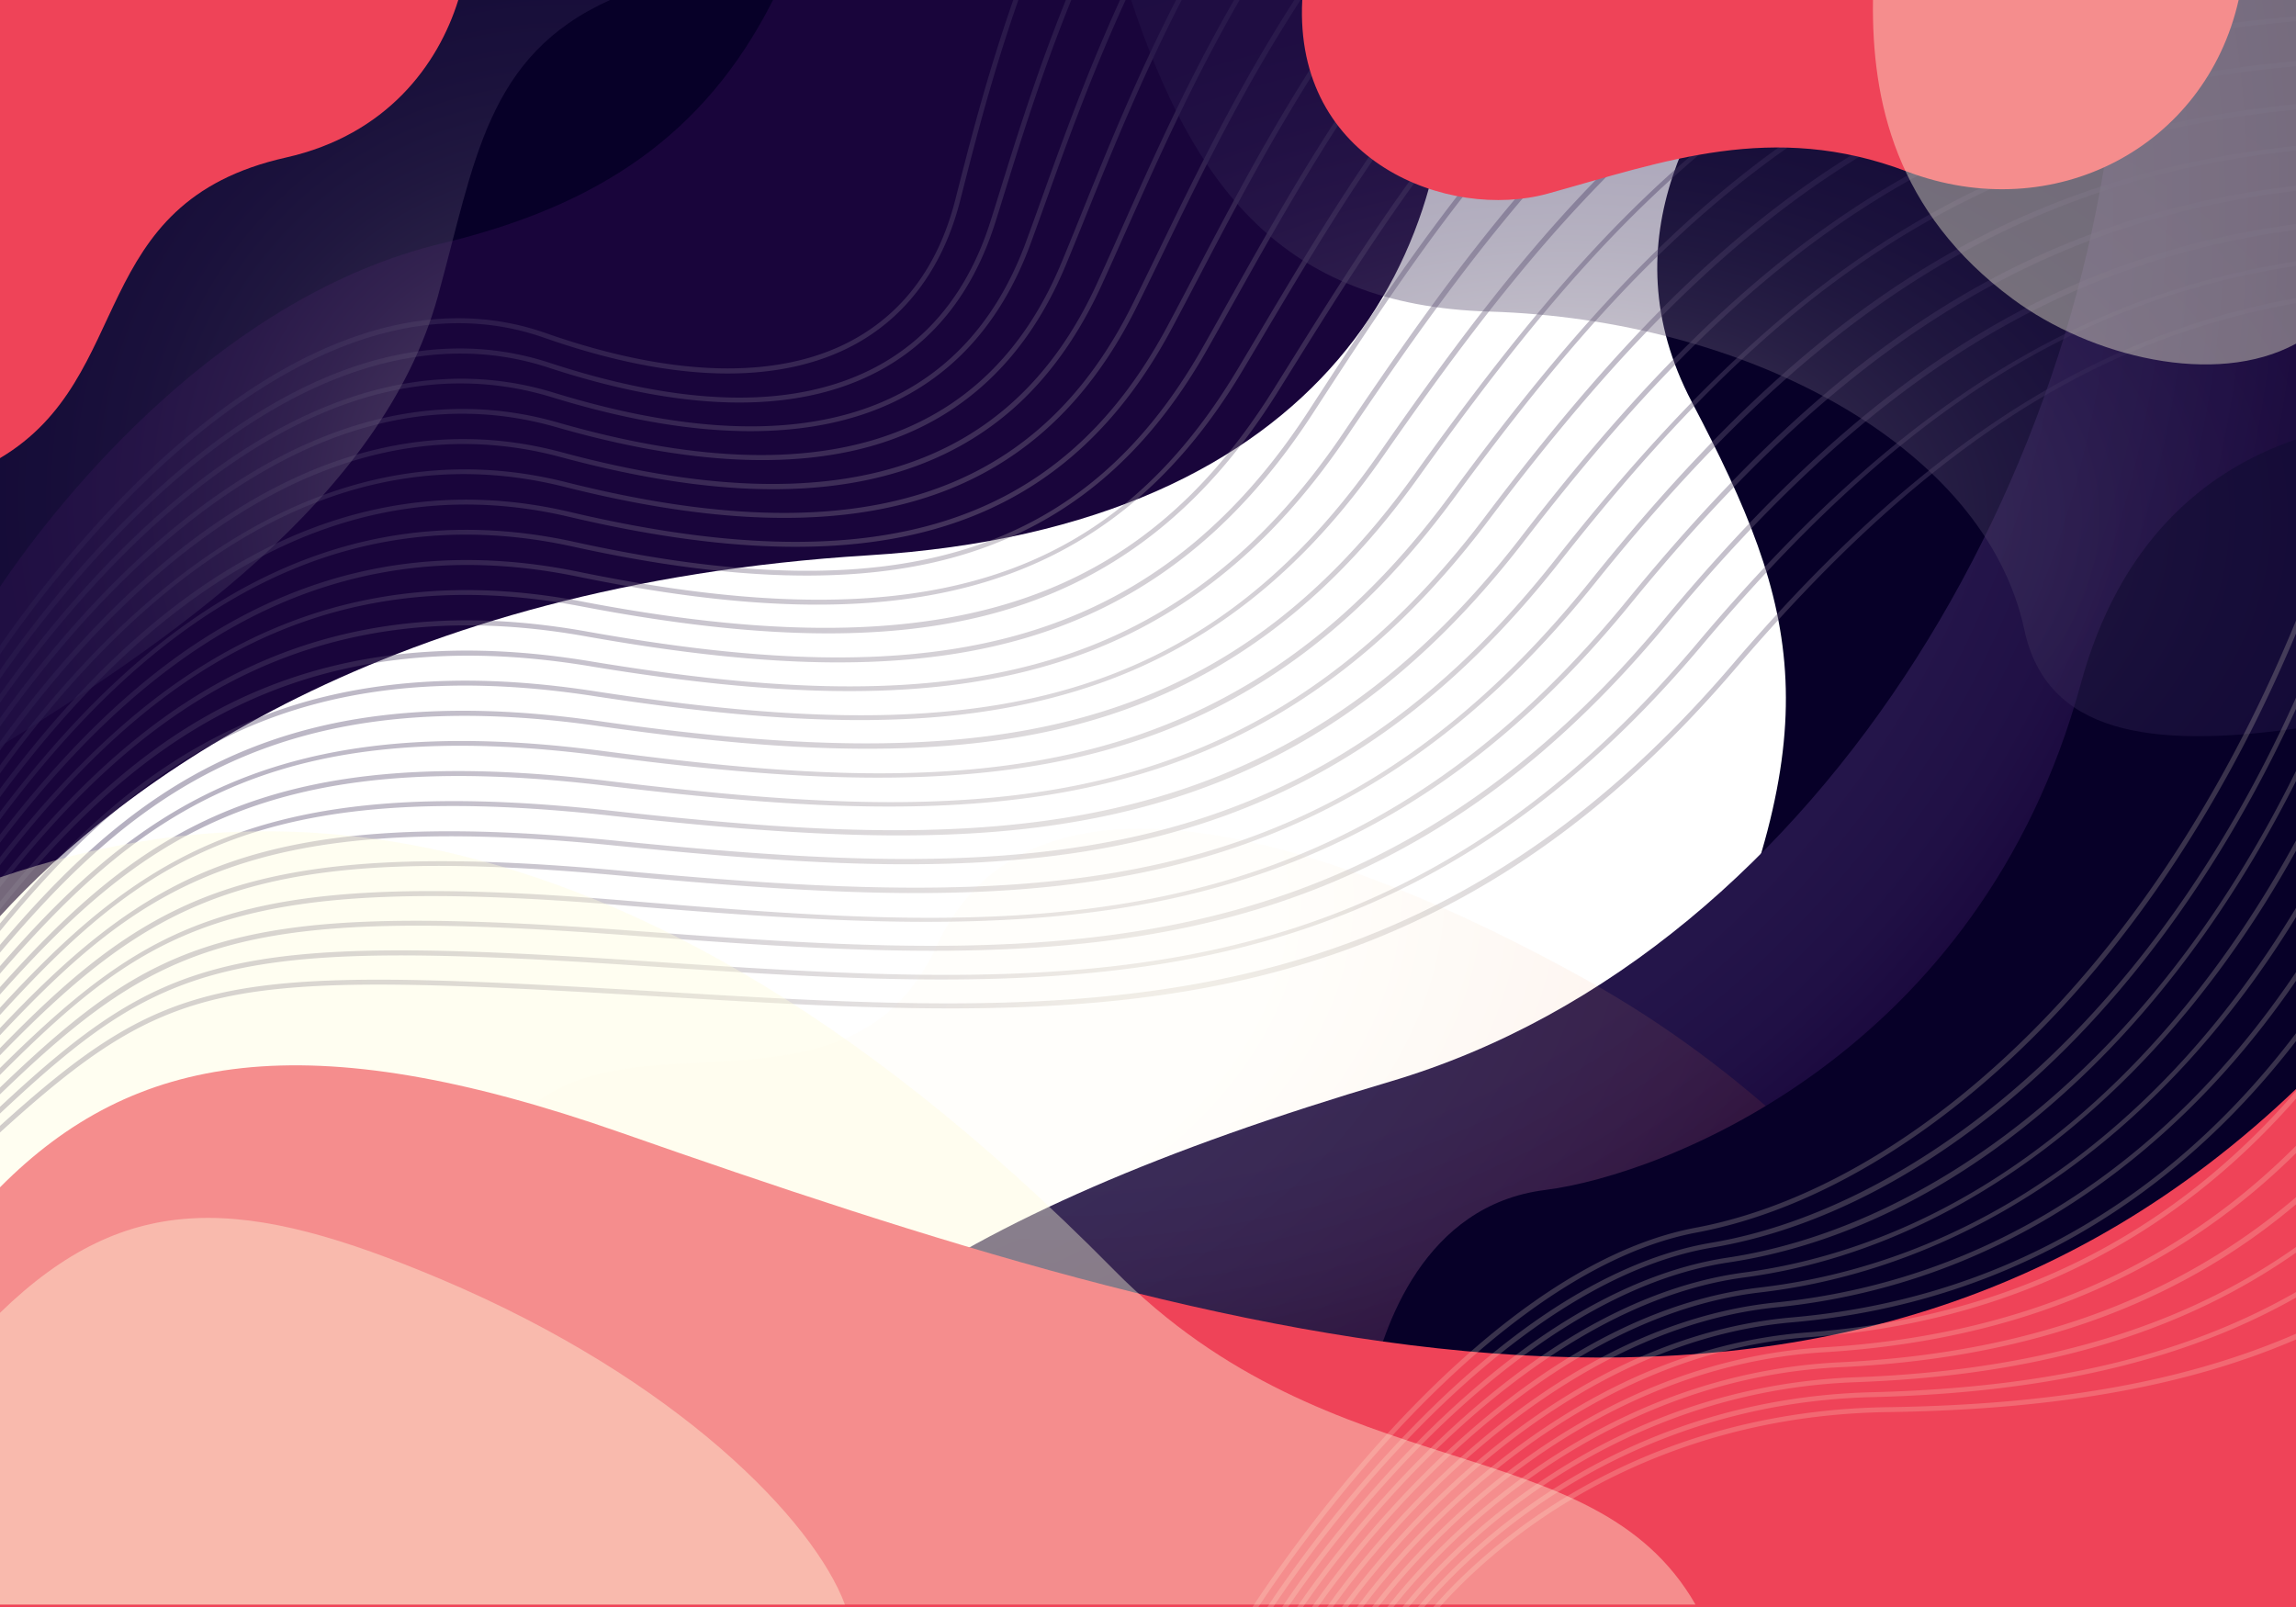 <svg xmlns="http://www.w3.org/2000/svg" width="1400" height="980"><path fill="#070028" d="M1400 0h-312.717c-53.146 58.853-107.895 145.876-55.635 245.228 66.711 126.827 84.711 198.827 2.195 378.746-39.347 85.794 198.749 283.354 366.157 244.081V0z"/><radialGradient id="prefix__a" cx="642.798" cy="124.164" r="775.134" gradientUnits="userSpaceOnUse"><stop offset=".346" stop-color="#26184d"/><stop offset=".645" stop-color="#26174d"/><stop offset=".769" stop-color="#24154a"/><stop offset=".861" stop-color="#201045"/><stop offset=".935" stop-color="#1a083d"/><stop offset="1" stop-color="#120033"/></radialGradient><path fill="url(#prefix__a)" d="M847.443 659.637C566.957 742.713 452.962 832.128 371.966 980H1400V0h-107.592c-4.982 269.909-176.732 580.189-444.965 659.637z"/><radialGradient id="prefix__b" cx="467.116" cy="577.889" r="705.761" gradientTransform="matrix(.989 -.15 .098 .648 -51.583 273.825)" gradientUnits="userSpaceOnUse"><stop offset=".428" stop-color="#fffcdd"/><stop offset=".481" stop-color="#fff2d1"/><stop offset=".57" stop-color="#ffddb6"/><stop offset=".684" stop-color="#fbbb8e"/><stop offset=".819" stop-color="#f68f5f"/><stop offset=".97" stop-color="#f0542a"/><stop offset="1" stop-color="#ef4423"/></radialGradient><path opacity=".1" fill="url(#prefix__b)" d="M571.125 576.914c-48.75 105.848-170.002 47.787-237.986 91.297C172.849 770.797 117.731 923.314 103.381 980h1192.537c-33.684-79.477-133.821-274.05-328.831-382.569-152.861-85.065-338.149-146.038-395.962-20.517z"/><path fill="#070028" d="M1400 267.947c-57.326 19.629-108.004 63.785-131.252 149.146-61.248 224.883-253.603 299.365-326.766 308.617-73.16 9.252-98.867 82.575-106.973 122.842-11.982 59.52-15.197 101.931-14.725 131.448H1400V267.947z"/><path fill="#19053B" d="M0 558.76c73.987-81.036 235.4-201.975 529.458-220.106C811.176 321.281 894.717 150.113 881.186 0H0v558.76z"/><radialGradient id="prefix__c" cx="722.949" cy="703.135" r="836.314" gradientUnits="userSpaceOnUse"><stop offset="0" stop-color="#fffcdd"/><stop offset=".167" stop-color="#cdc6be"/><stop offset=".54" stop-color="#766b84"/><stop offset="1" stop-color="#26184d"/></radialGradient><path opacity=".4" fill="url(#prefix__c)" d="M0 471.689v-5.001c35.907-48.879 73.806-88.445 113.189-118.072 74.888-56.335 153.158-74.641 232.639-54.408 176.09 44.225 285.501 9.948 344.319-107.869 5.42-10.855 10.931-22.203 16.766-34.218C729.123 106.388 754.881 53.355 789.264 0h3.752c-35.137 54.047-61.16 107.627-83.404 153.432-5.838 12.022-11.352 23.377-16.778 34.247-42.965 86.06-112.461 128.132-214.555 128.137-39.421.002-83.687-6.268-133.185-18.699C198.11 259.7 81.139 359.728 0 471.689zm350.413-138.112c95.567 20.939 171.236 22.988 231.33 6.262 65.887-18.338 116.295-59.649 154.105-126.292 5.123-9.028 10.205-18.104 15.588-27.714C784.754 126.338 821.297 61.095 870.959 0h-3.494c-49.646 61.182-85.875 125.85-118.646 184.367-5.381 9.605-10.461 18.678-15.58 27.699-71.564 126.136-185.862 161.597-382.179 118.581-44.234-9.859-87.462-10.055-128.485-.58-36.586 8.449-72.445 24.839-106.579 48.713C76.327 406.525 38.058 444.88 0 495.145v4.712c75.671-101.61 187.599-202.567 350.413-166.28zm2.658 18.231c100.882 20.619 177.022 22.35 239.618 5.449 69.441-18.751 123.305-61.53 164.668-130.783 4.068-6.81 8.162-13.707 12.299-20.675C808.98 139.555 852.549 66.17 913.873 0h-4.279c-60.262 65.724-103.65 138.792-142.518 204.267a8977.449 8977.449 0 01-12.295 20.669c-77.852 130.344-194.063 166.25-401.104 123.933-45.384-9.45-89.193-9.78-130.208-.98-36.71 7.876-72.396 23.343-106.066 45.973C70.164 425.609 30.813 468.918 0 508.974v4.951c78.347-102.947 187.755-196.541 353.071-162.117zm2.656 18.228c104.985 19.994 183.757 21.465 247.896 4.629 73.022-19.168 130.347-63.414 175.246-135.266l6.697-10.729C833.637 151.636 884.814 69.626 958.48 0h-4.186c-72.91 69.484-122.891 149.547-171.273 227.083l-6.697 10.727c-83.005 132.835-204.7 170.291-420.03 129.281-89.188-17.324-166.87-3.635-237.485 41.852C71.364 439.504 31.994 481.854 0 522.752v4.89c82.833-107.097 186.914-190.397 355.727-157.606zm2.657 18.229c54.403 9.641 105.328 15.69 152.77 15.689 118.502-.004 215.163-37.766 289.227-151.633C856.537 165.983 916.725 73.457 1007.668 0h-5.307a613.25 613.25 0 00-13.27 11.192c-81.661 71.045-139.87 160.537-191.226 239.493-102.816 158.071-249.838 168.139-438.952 134.627-91.427-16.54-169.505-3.879-238.696 38.712C72.525 453.38 33.234 494.673 0 536.379v4.754c77.336-98.243 179.236-185.279 358.384-152.868zm-15.952-109.379c84.41 22.673 151.917 25.5 206.382 8.642 27.342-8.464 51.474-22.194 71.725-40.811 20.314-18.675 37.401-42.892 50.788-71.979 4.911-10.67 9.964-22.015 15.313-34.026C705.439 98.505 727.123 49.832 755.84 0h-3.346c-28.49 49.464-49.908 97.538-68.594 139.491-5.346 12.002-10.396 23.339-15.299 33.993-52.341 113.729-158.777 147.26-325.387 102.505-77.424-21.034-155.29-1.675-231.426 57.545C67.414 368.049 29.892 411.203 0 452.368v5.297c70.321-97.695 192.008-219.648 342.432-178.779zM0 398.991c32.622-47.113 70.237-90.354 108.167-123.533 55.061-48.165 138.549-99.32 223.608-69.507 40.072 14.046 76.771 21.379 109.079 21.797 30.668.389 57.466-5.419 79.646-17.286 32.107-17.178 54.52-47.46 64.811-87.573l1.852-7.236C594.845 85.584 605.116 45.385 620.953 0h-3.109c-15.775 45.195-25.968 85.085-33.587 114.91l-1.851 7.233c-10.221 39.838-31.525 68.663-63.32 85.673-44.778 23.957-109.205 22.333-186.317-4.696-36.428-12.77-75.603-12.027-116.439 2.208-35.902 12.514-72.958 35.35-110.137 67.873C69.037 305.702 32.19 347.812 0 393.756v5.235zm1400-217.182a475.99 475.99 0 00-42.311 9.646c-53.926 14.935-104.125 39.241-153.467 74.308-49.088 34.885-97.473 80.532-147.924 139.55-193.82 226.735-403.896 214.251-647.144 199.793-6.232-.37-12.49-.742-18.774-1.111-121.018-7.12-198.44-10.604-253.102 1.006C85.78 615.938 51.281 640.183 0 686.565v4.053c51.987-47.2 86.405-71.746 137.902-82.684 54.293-11.53 131.538-8.05 252.302-.946 6.283.37 12.541.742 18.772 1.112 122.058 7.253 237.347 14.105 344.449-9.441 118.914-26.145 215.879-86.963 305.154-191.397C1168.385 278.81 1271.615 207.803 1400 184.838v-3.029zM110.901 305.679c77.748-64.321 153.851-85.606 226.206-63.259 150.785 46.281 251.486 13.92 291.212-93.586 3.03-8.201 6.209-17.067 9.575-26.454C650.255 87.898 665.433 45.572 686.345 0h-3.394c-20.374 44.672-35.338 86.379-47.882 121.366-3.363 9.38-6.54 18.24-9.565 26.427-19.134 51.781-52.685 86.089-99.72 101.969-48.827 16.487-112.011 13.05-187.795-10.21-38.625-11.93-78.958-11.454-119.876 1.414-36.07 11.343-72.785 32.338-109.125 62.402C71.19 334.639 33.534 376.321 0 423.359v5.173c33.988-48.231 72.377-90.981 110.901-122.853zm-1.366-15.11c77.812-66.241 155.584-89.195 224.908-66.383 83.147 27.272 150.19 28.345 199.261 3.186 34.979-17.933 59.577-48.72 73.112-91.505a3463.33 3463.33 0 005.803-18.596C622.503 85.407 635.107 44.782 653.203 0h-3.299c-17.754 44.187-30.225 84.387-40.15 116.382a3420.301 3420.301 0 01-5.799 18.58c-13.283 41.993-37.38 72.186-71.619 89.74-48.333 24.781-114.599 23.648-196.957-3.366-37.524-12.349-77.278-11.739-118.157 1.811-35.984 11.927-72.87 33.842-109.631 65.137-32.07 27.301-63.346 61.049-92.958 100.307A774.002 774.002 0 000 408.657v5.297c33.372-47.744 71.578-91.073 109.535-123.385zm2.731 30.221c76.558-61.462 153.101-81.693 227.504-60.137 79.77 22.909 146.395 26.077 198.024 9.417 51.26-16.541 88.952-52.972 112.027-108.281 4.082-9.786 8.332-20.324 12.831-31.482C677.941 92.395 696.109 47.342 720.521 0h-3.385c-24.097 46.932-42.096 91.562-57.266 129.186-4.496 11.149-8.742 21.68-12.817 31.449-45.771 109.708-148.876 142.388-306.452 97.136-39.734-11.513-80.644-11.17-121.597 1.016-36.162 10.761-72.706 30.834-108.617 59.665C65.735 354.3 28.532 398.228 0 437.953v5.158c28.707-40.424 66.574-85.638 112.266-122.321zm235.487-5.443c91.745 21.531 164.699 23.842 223.031 7.066 62.357-17.934 109.315-57.774 143.555-121.798 5.533-10.346 11.086-20.947 16.967-32.17C758.557 116.43 789.447 57.469 831.141 0h-3.729c-41.129 57.045-71.732 115.455-98.764 167.053-5.877 11.217-11.428 21.812-16.955 32.147-65.22 121.956-177.25 156.877-363.25 113.228-81.551-19.435-160.231-2.186-233.851 51.271C75.358 392.188 36.977 431.523 0 481.062v5.04c105.787-143.169 222.546-200.595 347.753-170.755zm26.552 182.284c124.25 13.684 218.724 18.235 305.677-1.322 99.948-22.481 179.223-75.388 249.487-166.498C1056.885 164.59 1181.355 60.158 1400 40.375V37.26c-86.334 7.676-160.117 28.709-226.574 64.106-45.096 24.02-87.473 54.982-129.547 94.658-37.572 35.429-74.682 77.358-116.785 131.954C777.279 522.24 596.023 519.03 374.636 494.649c-109.413-12.299-185.26-6.174-245.93 19.856C77.245 536.585 38.671 572.472 0 614.538v4.418c86.597-94.91 156.896-145.759 374.305-121.325zm5.302 36.453c118.591 10.859 224.686 18.124 322.159-3.069 107.463-23.368 193.492-79.098 270.738-175.385C1105.244 190.17 1229.516 109.843 1400 91.766v-2.803c-60.912 6.425-115.232 20.479-165.148 42.438-92.24 40.576-173.873 109.152-264.688 222.352-160.898 200.56-338.183 200.432-590.281 177.344-117.359-10.934-191.625-6.872-248.33 13.57C78.924 563.64 41.002 597.128 0 639.205v4.329c95.543-98.041 156.592-130.223 379.607-109.45zm-2.651-18.228c110.078 11.081 216.916 19.249 313.918-2.192 103.702-22.924 186.352-77.242 260.112-170.942C1073.678 186.858 1194.381 86.986 1400 66.812v-3.214c-73.434 7.07-137.545 24.491-195.861 52.787-88.18 42.787-166.982 112.02-255.51 224.481C793.23 538.278 613.789 536.682 377.26 512.872c-112.473-11.534-188.691-6.381-247.131 16.714C78.271 550.081 39.362 585.399 0 626.963v4.354c86.921-92.436 152.676-138.464 376.956-115.461zm7.951 54.681c119.801 8.929 232.961 17.363 338.501-4.942 114.916-24.287 207.742-82.801 292.135-184.148 120.189-145.29 235.021-221.014 384.457-241.351v-3.455c-36.672 4.875-71.023 13.04-103.859 24.679-51.076 18.105-98.674 44.627-145.51 81.083-45.27 35.235-90.213 80.092-137.396 137.129C829.123 600.636 623.37 585.301 385.131 567.545c-130.312-9.815-198.262-7.841-250.72 7.286C84.314 589.278 49.844 615.256 0 663.216v4.167c99.298-95.881 148.063-114.692 384.907-96.846zm2.649 18.226l6.882.458c121.844 8.115 236.932 15.781 342.866-6.854 117.41-25.086 212.658-84.827 299.756-188.013 115.944-137.803 224.178-211.061 362.94-232.208v-2.73c-25.4 3.933-49.645 9.589-73.084 16.971-52.508 16.535-101.406 41.949-149.488 77.695-47.193 35.084-93.857 80.336-142.662 138.34C845.813 616.277 646.71 603.014 394.638 586.228l-6.882-.459c-120.512-8.064-196.352-9.794-251.912 4.146C85.101 602.646 50.592 627.774 0 674.97v4.099c99.525-93.346 137.593-107.035 387.556-90.306zm-23.863-164.041c121.254 18.512 202.804 19.146 272.685 2.115 41.422-10.094 77.803-26.395 111.221-49.833 35.488-24.892 66.826-57.224 95.807-98.847 78-112.031 157.057-212.744 277.617-278.157h-6.717c-22.014 12.218-43.186 25.917-63.758 41.268-88.092 65.735-151.85 152.223-209.605 235.175-114.804 164.891-261.757 178.144-476.792 145.314-50.868-7.939-95.716-8.783-137.111-2.579-37.83 5.668-71.849 17.119-104.001 35.007C76.521 480.063 38.619 516.761 0 563.179v4.633c81.962-99.538 174.382-172.634 363.693-143.09zm2.655 18.226c88.879 12.559 191.761 22.528 280.937 1.266 43.155-10.29 81.151-26.963 116.155-50.971 37.381-25.639 70.576-59.059 101.48-102.171C953.082 168.09 1042.799 59.32 1192.889 0h-7.75c-36.758 15.103-71.053 33.692-103.867 56.298-84.838 58.443-148.82 135.423-218.789 233.026C742.334 456.928 589.74 471.481 366.772 439.979c-99.871-14.423-176.87-5.118-242.319 29.286C74.326 495.613 34.994 534.99 0 576.201v4.71c83.065-98.227 171.849-166.057 366.348-137.963zm-5.309-36.455c115.104 18.95 196.655 19.863 264.428 2.96 39.694-9.9 74.461-25.829 106.286-48.696 33.602-24.145 63.088-55.389 90.141-95.517C893.258 159.382 962.441 66.636 1059.854 0h-4.912a586.427 586.427 0 00-35.119 26.232C938.016 92.211 878.34 176.144 819.404 263.563 710.586 424.976 563.53 436.79 361.531 403.534c-93.72-15.766-172.192-4.129-239.905 35.569C73.654 467.229 34.558 507.338 0 549.842v4.764c78.692-97.558 177.394-179.002 361.039-148.113zm10.614 72.91c116.363 13.969 211.474 19.238 297.433-.455 46.63-10.682 87.851-28.1 126.021-53.248 41.178-27.131 78.09-62.719 112.844-108.801C1040.09 141.699 1168.145 32.505 1400 12.974V9.929c-36.168 3.021-70.145 8.232-102.484 15.73-56.553 13.112-107.191 32.963-154.807 60.688-80.771 47.031-151.697 115.441-237.152 228.746C761.16 506.546 585.996 502.112 372.015 476.425 165.448 451.095 86.508 505.451 0 601.979v4.504c86.764-97.356 164.767-152.449 371.653-127.08zM369 461.177c96.964 12.646 199.111 21.448 289.188.406 44.89-10.485 84.5-27.53 121.087-52.108 39.277-26.384 74.33-60.89 107.16-105.487C985.598 169.282 1093.563 45.447 1296.9 0h-15.166c-5.848 1.427-11.658 2.905-17.4 4.479-55.627 15.242-105.459 37.107-152.342 66.846-95.639 60.662-166.088 146.817-227.973 230.884-138.578 188.25-315.055 182.021-514.627 155.994-102.431-13.654-179.812-5.347-243.525 26.143C75.244 509.364 36.397 547.318 0 589.149v4.616c86.039-99.328 168.061-159.373 369-132.588zm622.697-94.535c-178.313 218.39-377.989 201.84-609.19 182.679-122.691-10.313-194.985-7.293-249.526 10.429C83.792 575.731 48.154 603.593 0 651.318v4.198c92.499-92.521 144.04-123.231 382.257-103.206 127.419 10.562 232.654 16.975 330.397-3.948 111.234-23.812 200.641-80.951 281.367-179.822C1120.6 213.512 1240.287 135.475 1400 116.34v-3.104c-48.379 5.677-92.613 16.597-134.436 33.18-96.187 38.14-180.652 106.061-273.867 220.226z"/><path fill="#EF4358" d="M378.323 690.618C186.25 623.351 81.359 642.055 0 724.055V980h1400V664.137c-278.07 265.691-645.801 158.119-1021.677 26.481z"/><path fill="#070028" d="M0 0v357.851c38.838-57.367 136.577-177.468 269.449-209.424C363.932 125.703 429.359 83.055 471.359 0H0z"/><radialGradient id="prefix__d" cx="953.938" cy="315.049" r="597.393" gradientTransform="matrix(1 0 0 .626 0 117.876)" gradientUnits="userSpaceOnUse"><stop offset="0" stop-color="#fffcdd"/><stop offset=".06" stop-color="#cdc6be"/><stop offset=".152" stop-color="#9a909d"/><stop offset=".25" stop-color="#756983"/><stop offset=".351" stop-color="#5a4f70"/><stop offset=".457" stop-color="#463b62"/><stop offset=".568" stop-color="#382b59"/><stop offset=".688" stop-color="#2e2152"/><stop offset=".822" stop-color="#281a4e"/><stop offset="1" stop-color="#26184d"/></radialGradient><path opacity=".4" fill="url(#prefix__d)" d="M907.902 189.995c157.029 4.665 302.457 82.06 326.457 194.06 13.568 63.313 76.5 72.5 165.641 60.219V0H689.713c37.535 113.025 91.965 186.245 218.189 189.995z"/><path opacity=".4" fill="#FFFCDD" d="M679.359 774.555C354.847 445.573 113.34 496.789 0 535.048V978.5h1033.843c-62.484-108.945-220.331-67.945-354.484-203.945z"/><path opacity=".4" fill="#FFFCDD" d="M269.13 780.197C149.368 729.529 78.191 724.584 0 800.589V978.5h515.197c-18.981-50.928-101.473-137.128-246.067-198.303z"/><path opacity=".2" fill="#FFFCDD" d="M993.43 852.18c-30.664 14.25-60.402 33.33-88.387 56.712-34.701 28.991-58.127 57.564-68.4 71.108h3.773c10.811-14.043 33.559-41.255 66.623-68.867 43.633-36.44 114.656-81.025 205.209-86.487 43.236-2.607 83.998-9.809 121.158-21.403 35.908-11.205 69.605-26.875 100.158-46.575 23.756-15.318 45.838-33.063 66.436-53.431v-4.491c-75.197 75.368-170.311 115.813-287.932 122.906-40.369 2.434-80.285 12.705-118.638 30.528zm108.875-39.65c-39.357 2.886-78.576 13.871-116.564 32.651-30.367 15.013-60.02 35.012-88.135 59.441-35.904 31.198-60.178 61.845-70.176 75.377h3.738c10.627-14.188 34.219-43.418 68.471-73.169 43.846-38.084 114.635-84.839 202.885-91.309 120.955-8.866 220.568-57.693 297.477-145.525v-4.603c-76.71 88.871-176.403 138.247-297.696 147.137zm-101.184 46.648c-30.961 13.486-60.785 31.648-88.641 53.981C879.002 940 856.396 966.557 845.895 980h3.816c10.953-13.803 32.881-39.046 64.727-64.564 43.424-34.798 114.68-77.214 207.537-81.666 86.857-4.164 159.17-23.554 221.074-59.276 20.012-11.55 38.949-24.86 56.951-40.041v-4.34c-73.697 62.719-164.426 95.207-278.17 100.661-41.379 1.984-81.992 11.54-120.709 28.404zm23.074 21c-31.852 11.193-61.926 26.597-89.393 45.782-29.689 20.739-49.916 41.524-60.805 54.04h3.984c11.098-12.501 30.561-32.037 58.539-51.58 42.813-29.906 114.805-65.855 214.635-67.282 88.139-1.259 160.191-12.107 220.277-33.166a448.495 448.495 0 0028.566-11.117v-3.481c-58.488 25.333-134.213 43.127-248.887 44.765-44.41.633-87.111 8.049-126.916 22.039zm-15.382-14.001c-31.258 12.723-61.166 29.965-88.893 51.25-32.234 24.745-54.045 49.339-64.725 62.573h3.865c11.053-13.466 32.178-36.787 62.775-60.262 43.215-33.156 114.705-73.401 209.865-76.846 87.555-3.168 159.785-19.711 220.82-50.573a387.023 387.023 0 0047.479-28.406v-3.438c-60.104 42.396-143.082 74.885-268.408 79.42-42.39 1.534-83.698 10.376-122.778 26.282zm7.689 7c-31.553 11.958-61.545 28.281-89.141 48.517-30.975 22.712-51.996 45.384-62.803 58.307h3.92c11.088-13.019 31.367-34.41 60.656-55.887 43.021-31.546 114.773-69.662 212.293-72.098 88.039-2.199 160.184-15.895 220.557-41.869A398.297 398.297 0 001400 791.326v-3.382c-62.801 35.808-141.912 58.157-258.646 61.072-43.403 1.085-85.409 9.213-124.852 24.161zm76.039-69.767c-38.346 3.336-76.867 15.036-114.49 34.775-30.07 15.775-59.637 36.692-87.881 62.17-37.135 33.497-62.268 66.27-71.91 79.645h3.707c10.381-14.212 34.822-45.503 70.271-77.471 44.057-39.728 114.613-88.653 200.563-96.131 82.982-7.219 157.6-35.944 221.773-85.378 31.236-24.063 59.766-52.858 85.426-86.143v-4.794c-78.152 103.141-182.654 162.47-307.459 173.327zm-9.766-9.12c-37.334 3.787-75.154 16.202-112.414 36.899-29.77 16.538-59.252 38.372-87.625 64.896-38.379 35.878-64.406 70.851-73.617 83.914h3.678c10.074-14.113 35.395-47.522 72.043-81.772 44.266-41.371 114.592-92.468 198.238-100.953 82.002-8.318 156.689-39.97 221.992-94.075 35.299-29.248 67.018-64.387 94.93-105.096v-5.269c-79.473 118.089-189.033 188.452-317.225 201.456zm-39.074-36.477c-33.277 5.594-68.299 20.868-104.09 45.397-28.576 19.586-57.713 45.087-86.602 75.796-44.07 46.848-74.217 91.824-80.215 100.994h3.592c7.912-11.95 37.084-54.586 78.807-98.938 45.125-47.967 114.543-107.773 189.006-120.29 75.785-12.739 154.912-58.494 222.807-128.835 52.26-54.144 97.289-121.951 132.994-199.662v-6.823c-96.566 215.241-246.406 313.889-356.299 332.361zm211.576-145.723c-68.539 74.187-147.15 122.701-221.348 136.605-32.262 6.047-66.58 22.035-102.004 47.521-28.277 20.347-57.328 46.764-86.346 78.519-46.078 50.425-77.555 98.63-81.82 105.265h3.576c6.98-10.71 37.297-56.013 80.492-103.277 45.328-49.597 114.504-111.557 186.654-125.078 74.828-14.023 154.023-62.861 223-137.52 57.012-61.709 105.357-139.206 142.518-227.79v-7.862c-37.378 91.052-86.513 170.614-144.722 233.617zm-201.804 154.842c-34.293 5.142-70.016 19.701-106.174 43.272-28.875 18.824-58.1 43.409-86.859 73.072-42.451 43.786-71.447 85.985-78.594 96.724h3.611c8.648-12.846 36.803-53.041 77.178-94.677 44.902-46.305 114.537-103.918 191.283-115.425 77.869-11.676 154.846-53.223 222.609-120.148 47.678-47.091 89.41-105.886 123.473-173.413v-6.176c-94.881 192.585-235.473 280.119-346.527 296.771zm9.767 9.118c-35.307 4.69-71.729 18.535-108.256 41.148-29.174 18.063-58.482 41.731-87.113 70.349-41.004 40.984-68.951 80.638-76.955 92.453h3.629c9.227-13.457 36.391-51.303 75.49-90.376 44.691-44.659 114.555-100.1 193.6-110.6 78.865-10.477 155.773-49.019 222.41-111.461 34.695-32.511 66.354-71.269 94.096-115.197A690.167 690.167 0 001400 518.805v-6.22c-81.547 149.648-202.092 245.576-336.76 263.465zm9.77 9.119c-36.32 4.239-73.443 17.369-110.336 39.024-29.473 17.301-58.869 40.053-87.371 67.624-39.664 38.368-66.625 75.627-75.297 88.183h3.652c9.695-13.871 35.92-49.46 73.779-86.074 44.479-43.015 114.574-96.283 195.92-105.776 79.857-9.319 156.693-44.855 222.201-102.769 33.643-29.741 64.455-65.406 91.582-106.005a631.377 631.377 0 0012.859-20.098v-5.613c-80.616 133.623-195.517 216.163-326.989 231.504z"/><path fill="#EF4358" d="M794.07 0c-5.211 99.055 89.424 134.752 149.789 118.055 70.498-19.5 137.08-44.493 218.764-13.523 89.736 34.023 182.152-14.79 202.391-104.532H794.07z"/><radialGradient id="prefix__e" cx="346.354" cy="304.155" r="464.507" gradientUnits="userSpaceOnUse"><stop offset="0" stop-color="#fffcdd"/><stop offset=".06" stop-color="#cdc6be"/><stop offset=".152" stop-color="#9a909d"/><stop offset=".25" stop-color="#756983"/><stop offset=".351" stop-color="#5a4f70"/><stop offset=".457" stop-color="#463b62"/><stop offset=".568" stop-color="#382b59"/><stop offset=".688" stop-color="#2e2152"/><stop offset=".822" stop-color="#281a4e"/><stop offset="1" stop-color="#26184d"/></radialGradient><path opacity=".4" fill="url(#prefix__e)" d="M0 0v455.214c98.785-61.699 232.694-150.35 266.971-274.438C289.625 98.771 296.359 34.055 371.966 0H0z"/><path fill="#EF4358" d="M0 0v279.38c83.692-49.659 51.692-155.801 174.383-183.321C235.75 82.294 267.195 39.475 279.446 0H0z"/><path opacity=".4" fill="#FFFCDD" d="M1227.359 182.387c47.484 35.097 123.334 54 172.641 27.192V0h-257.938c-.847 61.075 13.542 129.35 85.297 182.387z"/></svg>